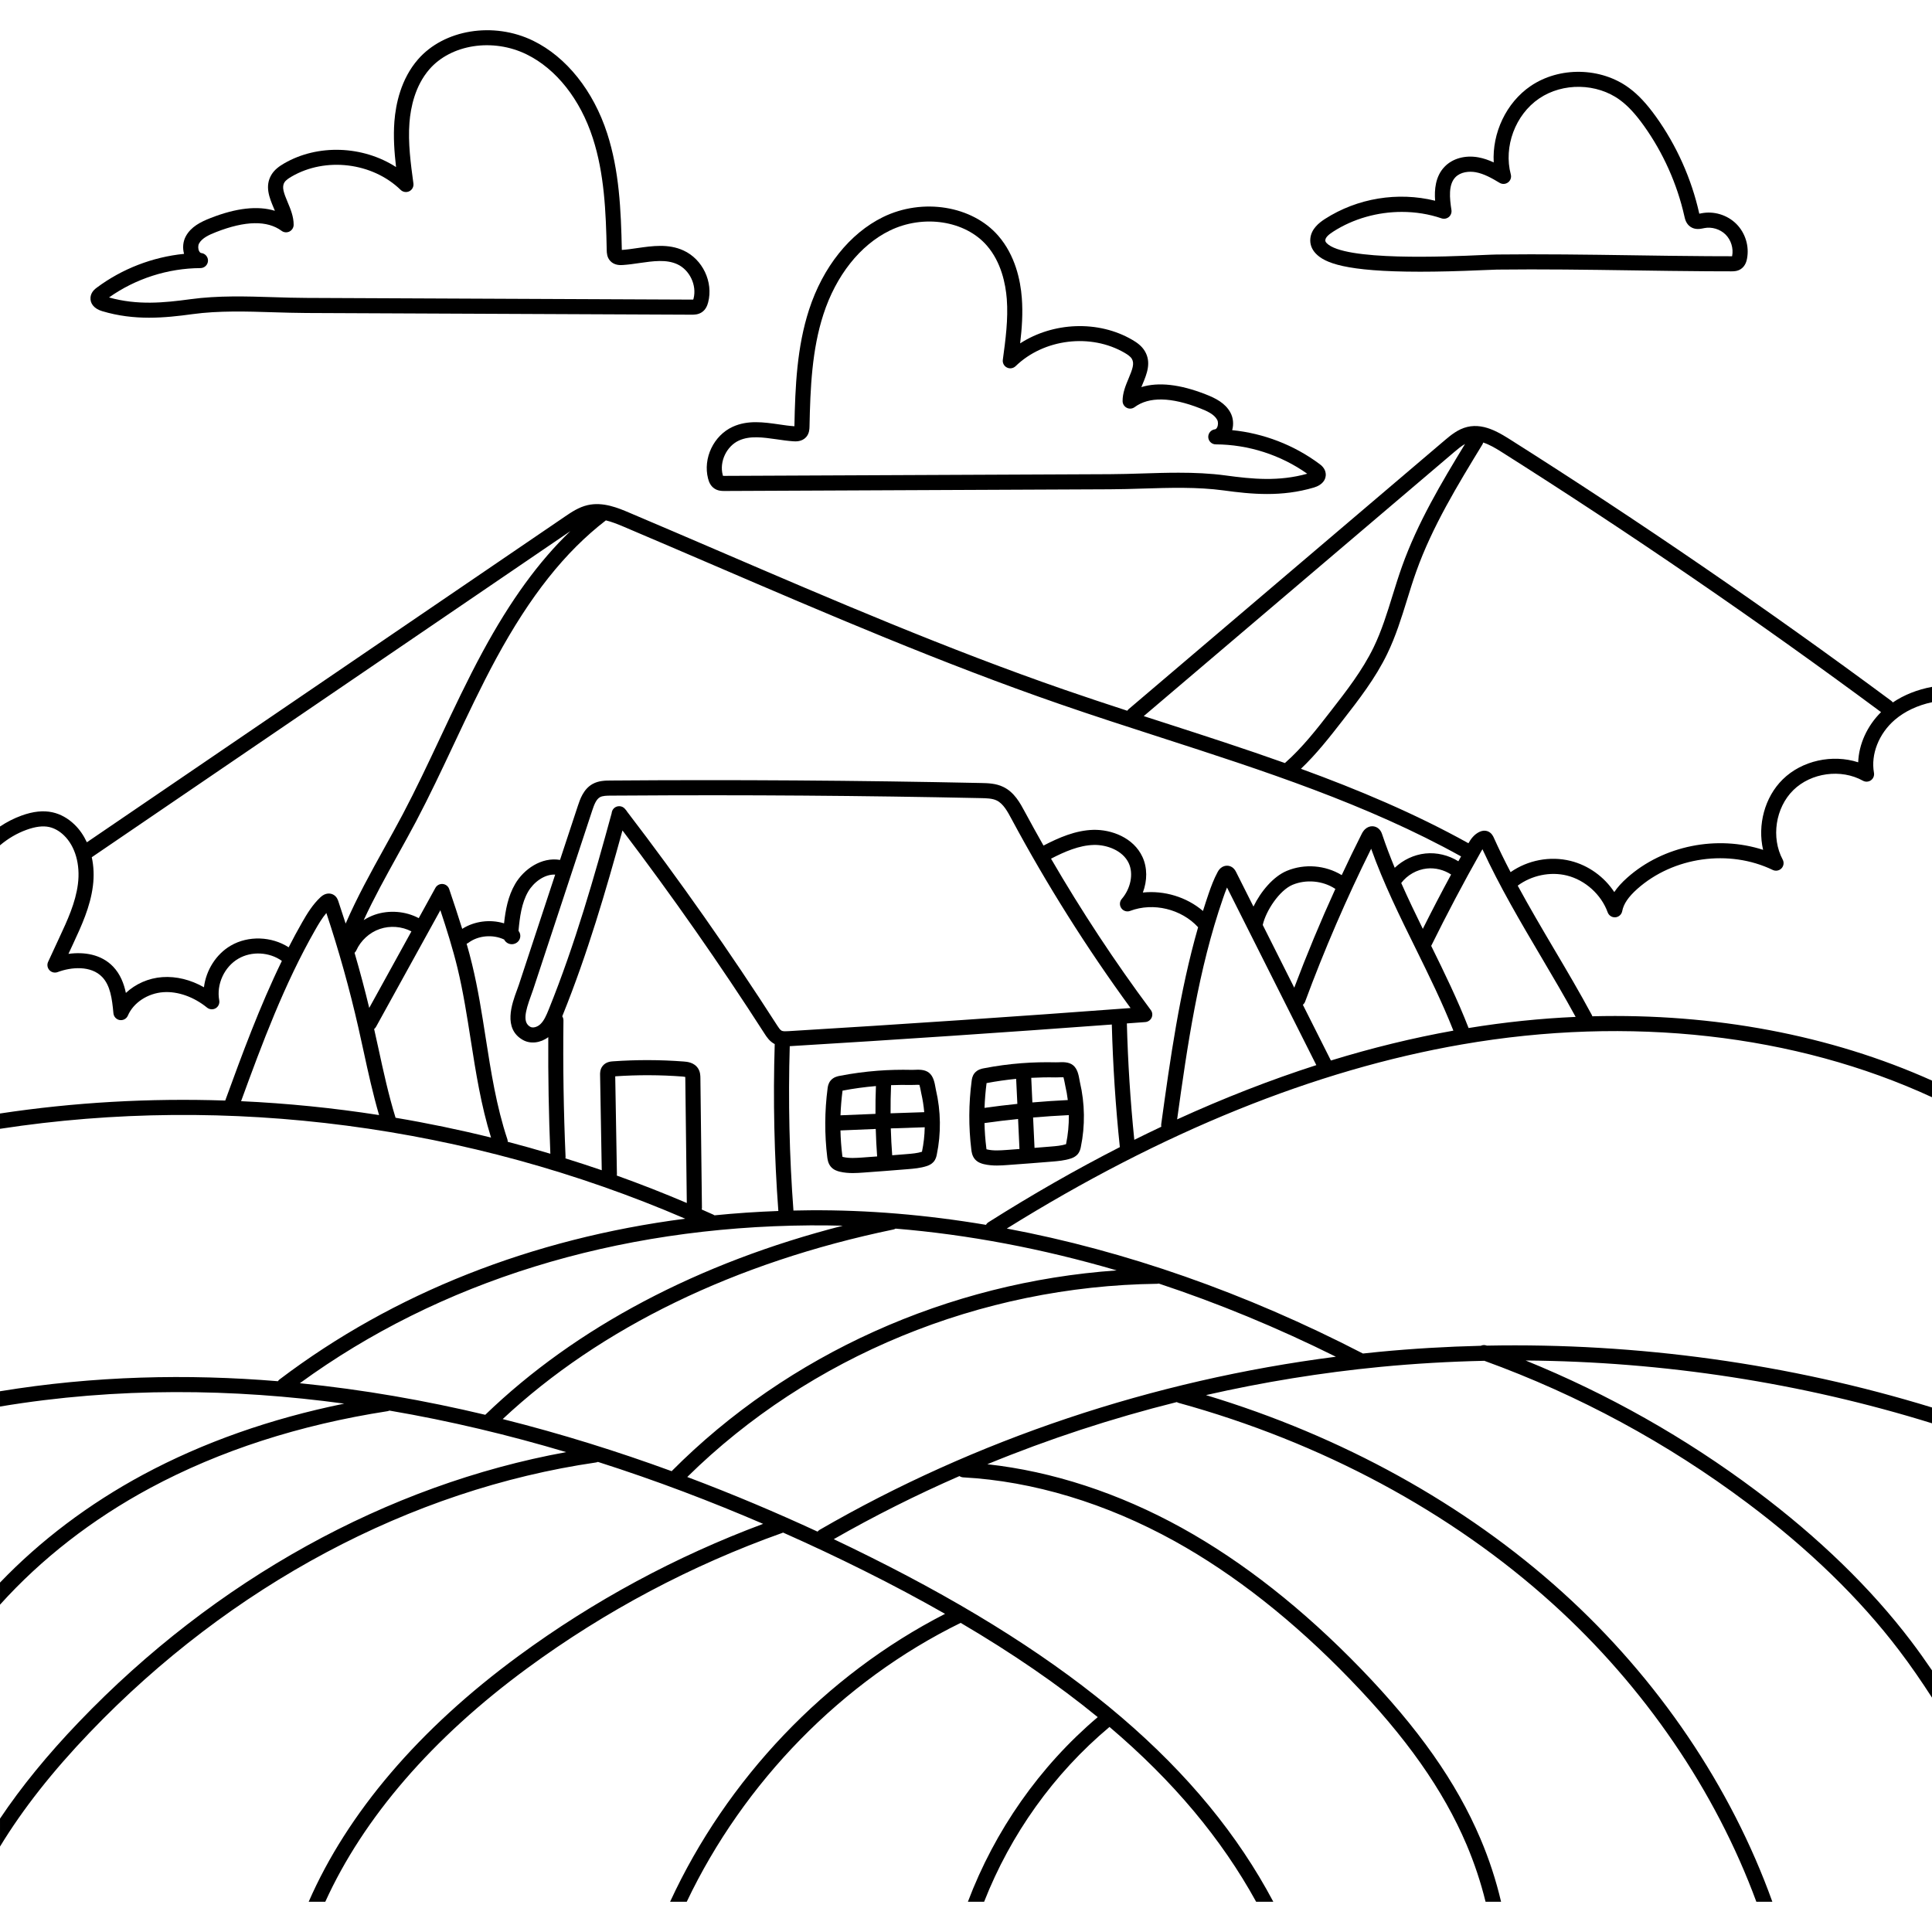 <svg id="Capa_1" enable-background="new 0 0 512 512" height="512" viewBox="0 0 512 512" width="512" xmlns="http://www.w3.org/2000/svg"><path d="m502.14 190.766c2.64-2.26 6.03-3.85 9.86-4.67v-4.07c-3.87.72-7.41 2.12-10.38 4.13-.11-.15-.25-.3-.41-.42-32.73-24.26-66.78-47.6-101.2-69.38-2.04-1.29-4.3-2.6-6.69-3.17-.32-.07-.63-.13-.95-.18-1.16-.17-2.34-.15-3.55.14-2.49.6-4.43 2.25-5.99 3.57l-83.71 71.2c-.16.13-.27.28-.38.44-5.54-1.81-11.11-3.65-16.59-5.55-30.96-10.71-61.61-23.88-91.25-36.62-7.9-3.39-16.07-6.9-24.12-10.31-2.94-1.25-6.97-2.95-11.05-2.01-2.36.54-4.31 1.87-6.03 3.04l-126.68 86.31c-.83-1.79-1.92-3.39-3.28-4.7-1.71-1.66-3.72-2.78-5.82-3.24-2.43-.54-5.13-.26-8.24.87-2.01.73-3.91 1.71-5.68 2.89v4.98c2.08-1.76 4.46-3.18 7.04-4.11 2.38-.86 4.35-1.1 6.02-.73 1.37.31 2.72 1.07 3.9 2.22 2.97 2.87 4.35 7.69 3.69 12.88-.62 4.95-2.81 9.68-4.94 14.24l-2.96 6.39c-.34.73-.2 1.6.35 2.2.55.59 1.41.8 2.17.51 3.59-1.35 8.83-1.81 11.82 1.31 2.13 2.24 2.61 5.67 2.97 9.61.09.91.78 1.65 1.68 1.79.11.02.21.02.31.02.79 0 1.52-.46 1.84-1.21 1.47-3.42 5.25-5.91 9.42-6.2 3.81-.26 8.04 1.23 11.56 4.09.66.53 1.57.59 2.29.17.72-.43 1.09-1.26.94-2.09-.79-4.24 1.34-8.89 5.07-11.05 3.51-2.05 8.23-1.77 11.53.59-5.87 12.05-10.51 24.67-15.01 37.01-20.04-.67-40.05.46-59.69 3.43v4.06c60.33-9.27 124.21-.9 181.59 23.82-40.62 5.26-77.33 19.73-107.51 42.6-.18.13-.32.3-.43.47-23.94-1.98-48.68-1.44-73.65 2.66v4.05c31.11-5.19 61.91-4.76 91.22-.77-19.53 3.98-37.42 10.29-53.29 18.82-14.41 7.76-27.26 17.47-37.93 28.6v5.86c10.91-12.12 24.45-22.67 39.83-30.94 18.37-9.87 39.52-16.72 62.87-20.34.18-.03.34-.09.5-.16 16.2 2.76 31.88 6.55 46.85 11.01-47.42 8.64-93.03 33.83-129.13 71.5-8.33 8.69-15.27 17.19-20.92 25.62v7.41c6.04-9.94 13.93-19.95 23.81-30.26 37.34-38.96 84.98-64.37 134.13-71.53.18-.03.35-.08.51-.15 15.53 4.95 30.21 10.57 43.79 16.42-23.12 8.62-44.92 20.38-64.82 35-26.4 19.37-45.36 41.65-55.62 65.15h4.4c10.12-22.27 28.37-43.42 53.58-61.93 20.67-15.17 43.4-27.23 67.56-35.83.07-.02.12-.05.18-.08 7.48 3.32 14.61 6.69 21.33 10.04 7.6 3.78 14.79 7.62 21.6 11.5-31.73 16.25-57.9 43.85-72.87 76.3h4.41c15.1-31.7 41.16-58.51 72.6-73.91 13.69 8.05 25.77 16.34 36.32 24.98-15.44 13.08-27.29 30.09-34.41 48.93h4.3c7.01-17.86 18.44-33.95 33.23-46.33 16.9 14.35 29.69 29.65 38.86 46.33h4.55c-18.73-35.33-52.94-64.55-106.81-91.38-3.14-1.57-6.37-3.14-9.68-4.71 10.74-6.14 21.86-11.72 33.31-16.72.28.19.62.32 1 .34 18.49 1 37.86 6.85 56.04 16.91 15.82 8.77 31.46 21.07 46.45 36.58 14.91 15.4 24.72 29.33 30.89 43.82 2.09 4.92 3.78 9.99 5.05 15.16h4.11c-1.34-5.71-3.17-11.3-5.48-16.73-6.36-14.96-16.44-29.27-31.69-45.04-15.27-15.78-31.22-28.33-47.4-37.29-16.69-9.24-34.39-15.02-51.58-16.89 16.22-6.67 33.03-12.18 50.19-16.47.15.08.3.15.46.2 37.91 10.44 72.2 28.85 99.16 53.23 24.39 22.05 43.17 49.65 53.99 78.99h4.24c-10.94-30.46-30.3-59.13-55.55-81.96-25.93-23.45-58.51-41.45-94.55-52.31 15.2-3.46 30.66-5.97 46.23-7.48 9.15-.88 18.34-1.41 27.55-1.61 24.99 9.07 48.45 21.75 69.72 37.7 16.26 12.19 29.78 25.32 40.17 39.01 3.08 4.04 5.97 8.26 8.74 12.55v-7.22c-1.79-2.63-3.63-5.22-5.55-7.75-10.62-13.99-24.4-27.37-40.96-39.79-18.85-14.13-39.39-25.73-61.18-34.58 36.56.28 73.13 5.91 107.69 16.64v-4.19c-37.84-11.61-78.02-17.17-117.96-16.39-.03-.01-.06-.02-.09-.03-.52-.19-1.06-.15-1.53.07-9.02.22-18.02.75-26.99 1.61-1.41.14-2.83.29-4.24.44-.01 0-.01-.01-.02-.01-31.14-16.09-63.07-27.24-94.36-33.11 41.18-25.64 81.75-42.06 120.61-48.79 44.4-7.7 88.36-2.73 124.58 13.99v-4.41c-26.9-12.07-57.84-17.87-90.01-17.04-.03-.12-.08-.24-.15-.36-3.18-5.92-6.65-11.8-10.01-17.48-3.24-5.49-6.53-11.08-9.62-16.78 3.66-2.72 8.63-3.78 13.04-2.68 4.86 1.21 9.1 5.04 10.8 9.75.29.8 1.05 1.32 1.88 1.32h.16c.9-.08 1.64-.74 1.81-1.63.36-1.91 1.63-3.78 3.99-5.89 9.58-8.53 24.35-10.6 35.91-5.03.78.37 1.71.2 2.31-.42.6-.63.73-1.57.32-2.33-3.12-5.84-1.91-13.75 2.81-18.4 4.72-4.64 12.66-5.72 18.45-2.5.67.37 1.5.33 2.13-.12s.94-1.23.8-1.99c-.88-4.88 1.29-10.38 5.52-14.02zm-116.72-71c.87-.74 1.83-1.54 2.83-2.11-6.25 10.26-12.57 20.88-16.7 32.45-.91 2.55-1.72 5.15-2.5 7.67-1.43 4.63-2.91 9.42-5.03 13.78-2.95 6.09-7.23 11.59-11.37 16.91-3.69 4.76-7.52 9.67-12.05 13.67-.03.03-.05.05-.08.08-10.56-3.76-21.19-7.2-31.69-10.59-1.89-.61-3.81-1.23-5.73-1.85zm-224.86 18.14c1.48.35 3.02.96 4.66 1.65 8.04 3.41 16.2 6.92 24.1 10.31 29.7 12.76 60.42 25.96 91.52 36.72 8.87 3.07 17.97 6.01 26.76 8.85 26.87 8.68 54.65 17.66 79.6 31.52-.24.43-.48.86-.72 1.29-2.59-1.61-5.72-2.38-8.75-2.06-3.02.32-5.91 1.7-8.11 3.79-1.2-2.91-2.33-5.85-3.32-8.82-.12-.39-.52-1.57-1.75-2.03-1.06-.4-2.67-.15-3.67 1.84-1.82 3.61-3.59 7.26-5.31 10.95-4.33-2.64-9.86-3.09-14.55-1.13-3.6 1.5-6.91 5.48-8.84 9.46l-4.61-9.17c-.45-.9-1.1-1.45-1.92-1.61-.44-.09-1.94-.23-2.94 1.59-1.03 1.89-1.77 3.92-2.38 5.68-.54 1.56-1.04 3.12-1.53 4.68-4.33-3.7-10.27-5.49-15.93-4.89 1.19-3.15 1.21-6.58-.1-9.42-2.37-5.14-8.23-7.3-13.01-7.19-4.74.13-9.15 2.06-13.22 4.17-1.68-2.97-3.34-5.95-4.95-8.95-1.24-2.31-2.78-5.19-5.72-6.6-1.95-.95-4.1-.99-5.83-1.03-32.6-.69-65.65-.91-98.25-.66-1.33.01-3.15.02-4.77.93-2.42 1.37-3.31 4.06-3.9 5.84l-4.71 14.27c-4.9-.83-9.61 2.46-11.9 6.39-1.9 3.27-2.55 6.94-2.93 10.42-3.67-1.12-7.84-.61-11.09 1.46-1.1-3.56-2.29-7.08-3.45-10.54-.25-.75-.93-1.28-1.72-1.35-.78-.07-1.54.33-1.93 1.02l-4.42 8.03c-3.51-1.86-7.85-2.2-11.61-.92-1.04.36-2.03.85-2.97 1.44 2.7-5.86 5.87-11.58 8.95-17.15 1.63-2.94 3.32-5.97 4.92-9 3.56-6.76 6.86-13.76 10.05-20.54 3.52-7.47 7.16-15.2 11.14-22.56 9.05-16.69 18.3-28.35 29.11-36.68zm224 93.85c-2.58 4.76-5.08 9.57-7.5 14.4-1.96-3.99-3.9-8.04-5.72-12.15 1.62-2.13 4.15-3.56 6.8-3.84 2.23-.24 4.54.36 6.42 1.59zm-30.67 3.8c-3.93 8.61-7.57 17.37-10.9 26.19l-8.35-16.62c.85-3.79 4.44-9.2 7.91-10.65 3.58-1.49 7.99-1.09 11.23 1.03.03.02.07.03.11.05zm-188.21-21.13c-.38-.5-.97-.78-1.59-.78-.12 0-.25.01-.38.04-.75.14-1.35.7-1.54 1.43-.02.08-.04.15-.06.23v.11c-4.61 16.88-9.68 34.7-16.68 52.04-.65 1.61-1.27 3.03-2.25 3.94-.81.76-1.98 1.06-2.65.68-1.98-1.12-1.46-3.78.2-8.29.21-.56.4-1.09.55-1.55l15.64-47.41c.52-1.58 1.07-3.04 2.07-3.6.71-.4 1.84-.41 2.83-.42h.25c.67-.01 1.33-.01 2-.01s1.33-.01 2-.01c31.18-.21 62.75.02 93.88.68 1.48.03 3.01.06 4.19.63 1.76.85 2.91 3 3.92 4.89 9.31 17.35 19.91 34.19 31.55 50.11-30.07 2.25-60.56 4.31-90.68 6.13-.62.04-1.4.08-1.79-.12-.41-.2-.84-.87-1.19-1.41-12.44-19.38-25.84-38.47-39.85-56.76v-.04c-.16-.19-.28-.33-.42-.51zm-56.65 32.4-11.18 20.28c-1.18-4.89-2.48-9.77-3.89-14.6.18-.18.34-.37.45-.61 1.18-2.64 3.51-4.78 6.25-5.71 2.71-.93 5.83-.69 8.37.64zm-47.87 3.77c-3.92 2.28-6.56 6.55-7.11 11.04-3.52-2-7.32-2.94-11.01-2.69-3.67.25-7.14 1.81-9.68 4.19-.52-2.47-1.48-4.98-3.38-6.97-3.15-3.3-7.75-3.95-11.84-3.38l1.2-2.58c2.25-4.85 4.58-9.86 5.28-15.42.34-2.65.22-5.23-.3-7.61l126.83-86.42c-8.37 8.03-15.88 18.38-23.22 31.93-4.04 7.46-7.7 15.23-11.24 22.75-3.17 6.74-6.45 13.71-9.97 20.38-1.58 2.99-3.26 6.01-4.88 8.93-3.57 6.45-7.24 13.09-10.24 20.01-.64-2-1.29-4-1.96-5.98-.11-.31-.38-1.12-1.2-1.62-.83-.51-2.18-.62-3.47.58-2.12 1.97-3.59 4.4-4.92 6.73-1.24 2.16-2.42 4.36-3.55 6.58-4.51-2.91-10.7-3.16-15.34-.45zm2.73 41.23c5.59-15.33 11.46-31.06 19.64-45.38.87-1.54 1.81-3.12 2.96-4.49 3.3 9.93 6.15 20.12 8.47 30.32.48 2.12.94 4.25 1.41 6.38 1.2 5.55 2.46 11.26 4.09 16.85-12.14-1.89-24.36-3.12-36.57-3.68zm40.94 4.39c-1.86-6.02-3.23-12.32-4.55-18.41-.37-1.7-.75-3.4-1.13-5.1.21-.16.38-.36.51-.6l17.04-30.89c1.67 5.03 3.29 10.18 4.54 15.32 1.51 6.26 2.53 12.79 3.52 19.11 1.34 8.55 2.73 17.36 5.37 25.82-8.37-2.07-16.82-3.82-25.3-5.25zm29.72 6.37c.01-.23-.02-.46-.1-.69-2.89-8.65-4.34-17.92-5.74-26.87-1-6.4-2.03-13.01-3.59-19.43-.44-1.84-.93-3.67-1.46-5.5.16-.06.31-.13.45-.23 2.63-1.98 6.49-2.29 9.48-.89.12.22.27.43.46.61.74.73 1.89.85 2.79.3.86-.52 1.25-1.55.95-2.5-.08-.26-.21-.5-.38-.7.32-3.52.79-7.35 2.56-10.4 1.43-2.45 4.29-4.65 7.16-4.51l-9.64 29.25c-.15.42-.32.9-.51 1.42-1.31 3.54-3.73 10.15 1.58 13.15 2.01 1.14 4.68.81 6.74-.74-.06 10.28.12 20.64.55 30.9-3.75-1.12-7.52-2.18-11.3-3.17zm25.11-20.04c-.66.87-.64 1.86-.63 2.34l.44 25.24c-3.19-1.1-6.4-2.14-9.62-3.14.03-.14.04-.29.03-.43-.52-11.98-.71-24.13-.56-36.11.01-.41-.11-.79-.32-1.11.05-.12.1-.24.14-.35 6.57-16.28 11.45-33 15.82-48.91 13.2 17.39 25.85 35.48 37.63 53.82.57.89 1.35 2.1 2.72 2.8-.46 14.7-.13 29.58.96 44.23-5.7.21-11.35.59-16.92 1.15-.1-.07-.21-.14-.33-.19-1.01-.46-2.03-.9-3.05-1.35.03-.15.05-.31.05-.47l-.41-34.4c-.01-.59-.02-1.57-.59-2.48-1.03-1.66-2.98-1.81-3.82-1.87-6.22-.48-12.53-.49-18.76-.05-.57.04-1.91.13-2.78 1.28zm3.8 28.99c.02-.12.04-.25.03-.38l-.45-25.92c5.93-.41 11.93-.39 17.86.06.35.03.57.07.7.1 0 .11.01.24.01.32l.4 33.09c-6.12-2.61-12.3-5.03-18.55-7.27zm-84 55.03c37.03-26.99 83.69-41.45 135.22-41.83 2.88-.02 5.78.01 8.68.09-38.25 9.79-70.81 26.98-94.76 50.11-15.82-3.77-32.26-6.68-49.14-8.37zm227.64-26.41c15.69 5.2 31.39 11.67 46.92 19.39-48.46 6.21-95.54 21.97-136.82 45.88-.21.13-.39.29-.54.47-10.74-4.97-22.3-9.88-34.53-14.48 32.46-31.97 77.71-50.61 124.53-51.2.15-.01.3-.03.44-.06zm-11.17-3.49c-44.64 3.13-87.12 22.19-117.94 53.21-14.13-5.17-29.13-9.89-44.77-13.81 25.85-24.19 61.58-41.54 103.55-50.24.21-.04.39-.13.57-.23 19.21 1.58 38.86 5.3 58.59 11.07zm-33.97-12.77c-.29.18-.51.42-.66.7-15.8-2.66-31.41-3.97-46.65-3.86-1.46.01-2.92.03-4.38.07-1.08-14.43-1.41-29.08-.98-43.56 28.35-1.71 57-3.64 85.35-5.74.29 10.81 1 21.73 2.13 32.49-11.55 5.9-23.16 12.53-34.81 19.9zm38.64-21.83c-1.04-10.23-1.7-20.59-1.97-30.85 1.63-.13 3.26-.24 4.89-.36.72-.06 1.36-.5 1.67-1.17.3-.66.22-1.44-.22-2.02-9.54-12.81-18.39-26.26-26.44-40.11 3.6-1.86 7.45-3.54 11.33-3.64 3.36-.09 7.68 1.4 9.28 4.86 1.28 2.79.52 6.68-1.86 9.45-.6.69-.65 1.7-.12 2.45.52.75 1.49 1.05 2.34.72 6.12-2.32 13.59-.5 18.01 4.33-4.92 17.15-7.39 34.94-9.78 52.23-.03.22-.01.43.03.64-2.38 1.13-4.77 2.28-7.16 3.47zm11.35-5.42c2.71-19.56 5.62-39.7 12.16-58.6.32-.93.66-1.89 1.06-2.85l23.67 47.07c-12.19 3.92-24.49 8.72-36.89 14.38zm40.75-15.6-7.43-14.77c.26-.22.48-.49.6-.83 5.09-13.76 10.97-27.38 17.5-40.52 3.26 9.13 7.58 17.9 11.78 26.4 3.48 7.07 7.08 14.38 10.01 21.8-10.7 1.92-21.53 4.56-32.46 7.92zm55.68-27.53c3.08 5.21 6.24 10.58 9.18 15.97-9.38.41-18.86 1.4-28.37 2.95-2.89-7.45-6.44-14.72-9.91-21.77 4.13-8.37 8.54-16.73 13.13-24.85.13-.24.28-.51.45-.77 4.54 9.87 10.12 19.32 15.52 28.47zm84.06-51.5c-6.79-2.2-14.89-.5-20 4.53-4.81 4.72-6.72 12.13-5.2 18.67-12.18-3.94-26.41-1.17-36.01 7.38-1.45 1.29-2.58 2.54-3.43 3.81-2.67-4.05-6.84-7.08-11.59-8.26-5.43-1.35-11.33-.21-15.89 2.98-1.58-3.03-3.09-6.1-4.48-9.2-.15-.32-.59-1.31-1.7-1.67-.63-.2-1.3-.14-1.99.16-1.52.69-2.41 2.01-3 3.05-14.17-7.87-29.17-14.18-44.39-19.73 4.14-3.94 7.65-8.44 11.05-12.81 4.27-5.49 8.68-11.16 11.81-17.63 2.25-4.63 3.78-9.56 5.26-14.33.76-2.48 1.56-5.05 2.44-7.51 4.25-11.92 11-22.96 17.52-33.65.11-.17.17-.35.22-.53 1.6.51 3.23 1.46 4.81 2.46 34.23 21.65 68.08 44.86 100.63 68.98-3.68 3.64-5.89 8.5-6.06 13.3z"/><path d="m376.35 72.006c4.64 0 10.07-.13 16.42-.41 1.8-.08 3.17-.14 3.95-.15 11.87-.14 23.93.03 35.6.2 6.62.1 13.46.2 20.18.24 2.11.01 4.22 0 6.29.02.57 0 1.64.02 2.59-.63 1.22-.83 1.5-2.23 1.59-2.69.65-3.33-.44-6.88-2.85-9.27s-5.98-3.46-9.3-2.78l-.21.04c-.08.02-.18.04-.28.06-.01-.07-.03-.13-.04-.17-2.04-9.1-5.99-17.93-11.42-25.51-2.5-3.48-4.71-5.85-7.17-7.66-7.45-5.49-18.42-5.7-26.08-.49-6.47 4.41-10.21 12.45-9.77 20.24-1.29-.6-2.64-1.09-4.09-1.35-3.5-.63-6.86.31-8.96 2.52-2.43 2.54-2.7 6.08-2.48 8.98-9.89-2.43-20.59-.7-29.2 4.83-1.54 1-3.63 2.62-3.87 5.2-.14 1.45.35 2.82 1.43 3.95 2.34 2.46 7.71 4.83 27.67 4.83zm-25.12-8.41c.06-.63.73-1.35 2.06-2.2 5.35-3.45 11.8-5.24 18.21-5.24 3.59 0 7.16.56 10.53 1.71.66.22 1.39.08 1.93-.36.53-.45.79-1.15.69-1.84-.49-3.17-.85-6.71 1.04-8.69 1.39-1.45 3.68-1.64 5.37-1.34 2.2.4 4.27 1.56 6.36 2.82.7.42 1.58.37 2.23-.12.66-.49.94-1.32.73-2.11-1.96-7.36 1.19-15.82 7.49-20.11s15.32-4.12 21.46.4c2.11 1.56 4.04 3.64 6.29 6.77 5.12 7.15 8.85 15.47 10.77 24.06.15.69.44 1.97 1.6 2.76 1.25.85 2.63.56 3.45.39l.18-.04c2-.41 4.23.26 5.68 1.7s2.13 3.66 1.74 5.67c0 .03-.01.05-.02.08h-.2c-2.1 0-4.19-.01-6.29-.02-6.71-.04-13.54-.14-20.15-.24-11.7-.17-23.79-.34-35.7-.2-.83.01-2.2.07-4.08.15-9.02.41-36.45 1.63-41.03-3.18-.35-.37-.36-.62-.34-.82z"/><path d="m187.65 126.836c.2.79.6 1.92 1.69 2.64.9.6 1.9.64 2.54.64.04 0 .11-.01.12 0l102.14-.45c2.88-.01 5.85-.1 8.72-.19 7.13-.22 14.5-.45 21.42.49 3.71.51 7.55.95 11.53.95 4 0 8.14-.45 12.43-1.73 2.1-.63 3.25-2.01 3.09-3.68-.14-1.42-1.22-2.23-1.68-2.57-6.71-5-14.79-8.11-23.11-8.94.44-1.55.29-3.27-.46-4.65-1.37-2.54-3.96-3.83-6.55-4.84-6.82-2.67-12.53-3.31-17.06-1.92.1-.25.21-.51.32-.77 1.12-2.69 2.4-5.75.6-8.77-.84-1.41-2.14-2.3-3.31-2.98-9.02-5.27-21-4.71-29.73.93.47-3.97.76-8.01.44-12.08-.35-4.63-1.73-11.24-6.23-16.43-6.9-7.97-20.04-10.1-30.55-4.96-8.8 4.31-15.94 13.26-19.6 24.55-3.21 9.9-3.67 20.26-3.88 30.88h-.05c-1.31-.09-2.64-.28-4.04-.49-4.06-.58-8.26-1.19-12.25.63-5.07 2.31-7.94 8.35-6.54 13.74zm8.2-10.1c2.92-1.33 6.36-.83 10.02-.31 1.41.21 2.88.42 4.33.52.62.04 2.27.16 3.41-1.08.88-.97.9-2.16.92-2.81.21-10.32.64-20.36 3.68-29.74 3.33-10.28 9.73-18.36 17.55-22.19 8.95-4.38 20.03-2.67 25.78 3.97 3.79 4.38 4.95 10.1 5.27 14.13.41 5.33-.33 10.82-1.05 16.12-.12.84.32 1.67 1.08 2.05.76.39 1.68.24 2.3-.35 7.48-7.27 19.92-8.79 28.93-3.52.72.42 1.51.94 1.88 1.57.74 1.22.16 2.77-.85 5.18-.76 1.81-1.62 3.86-1.6 6.03.01.75.44 1.43 1.11 1.77s1.47.27 2.08-.18c3.8-2.81 9.65-2.7 17.38.33 1.76.69 3.7 1.55 4.49 3.02.31.56.29 1.44-.02 2.04-.16.3-.35.47-.56.49-1.05.12-1.83 1.04-1.78 2.1.06 1.05.93 1.89 1.99 1.89 8.63.04 17.2 2.79 24.24 7.78-7.56 2.11-14.54 1.42-21.61.46-4.1-.56-8.29-.73-12.47-.73-3.22 0-6.44.1-9.61.2-2.85.09-5.79.18-8.61.19l-102.14.45c-.09 0-.25 0-.39-.01-.02-.06-.05-.15-.08-.27-.91-3.51 1.03-7.6 4.33-9.1z"/><path d="m286.09 286.246c-.24-1.35-.55-3.03-1.74-3.97-1.13-.89-2.7-.82-3.96-.76-.24.01-.46.02-.62.01-3-.07-6.05 0-9.05.23-3.35.26-6.71.71-9.99 1.35-.55.1-1.69.32-2.48 1.3-.58.73-.7 1.58-.75 2.03-.8 6.04-.83 12.17-.09 18.22.07.59.2 1.68.97 2.57.73.83 1.7 1.13 2.37 1.29 1.15.27 2.33.36 3.44.36.99 0 1.93-.07 2.77-.13 4-.28 7.99-.6 11.85-.91 1.54-.13 3.29-.27 4.97-.82.53-.18 1.21-.46 1.76-1.07.63-.7.8-1.52.89-1.96 1.17-5.61 1.09-11.55-.23-17.17-.03-.15-.07-.35-.11-.57zm-24.64.79c.01 0 .02 0 .03-.01 2.58-.49 5.2-.86 7.81-1.12l.32 6.63c-2.91.3-5.81.65-8.7 1.06.08-2.2.26-4.38.54-6.56zm5.23 17.72c-1.6.11-3.43.24-5.02-.13-.1-.03-.17-.05-.23-.06-.02-.14-.05-.32-.05-.39-.27-2.17-.43-4.36-.48-6.55 2.95-.42 5.92-.78 8.9-1.09l.37 7.96c-1.16.09-2.32.18-3.49.26zm6.61-19.12c2.12-.11 4.26-.16 6.38-.11.24.01.56 0 .9-.02.31-.01.89-.04 1.26-.01.13.41.26 1.12.33 1.46.05.3.1.57.15.78.29 1.25.52 2.52.67 3.79-3.12.15-6.26.36-9.39.63zm9.23 17.53c-.01.02-.01.04-.02.06-1.22.39-2.64.51-4.01.62-1.43.12-2.88.23-4.33.35l-.38-8.05c3.16-.27 6.32-.48 9.47-.63.03 2.58-.21 5.15-.73 7.65z"/><path d="m247.92 288.246c-.24-1.35-.55-3.03-1.74-3.97-1.14-.89-2.7-.82-3.96-.76-.24.01-.46.02-.62.01-3-.07-6.05 0-9.05.23-3.35.26-6.71.71-9.99 1.35-.55.1-1.69.32-2.47 1.29-.6.74-.71 1.59-.77 2.04-.79 6.04-.82 12.17-.09 18.22.08.59.21 1.68.98 2.57.72.83 1.7 1.13 2.37 1.29 1.15.27 2.32.36 3.44.36.98 0 1.93-.07 2.77-.13 4-.28 7.99-.6 11.85-.91 1.54-.13 3.28-.27 4.97-.82.53-.18 1.21-.46 1.76-1.07.63-.69.8-1.52.89-1.96 1.17-5.61 1.09-11.54-.23-17.17-.03-.15-.07-.35-.11-.57zm-24.64.79c.01 0 .02 0 .03-.01 2.9-.56 5.87-.96 8.82-1.21-.1 2.45-.14 4.91-.12 7.37-3.1.12-6.19.25-9.27.38.08-2.18.26-4.36.54-6.53zm5.23 17.72c-1.61.11-3.43.24-5.02-.13-.1-.03-.17-.05-.23-.06-.02-.14-.05-.32-.05-.39-.27-2.19-.43-4.4-.48-6.6 3.1-.14 6.22-.27 9.35-.39.07 2.43.19 4.86.37 7.28-1.31.1-2.62.2-3.94.29zm7.63-19.18c1.79-.06 3.58-.09 5.35-.05.25.01.56 0 .91-.02.31-.01.89-.04 1.25-.01.14.41.27 1.12.34 1.46.05.3.1.57.15.78.38 1.64.64 3.32.79 5-2.96.09-5.94.19-8.92.3-.01-2.49.02-4.98.13-7.46zm8.2 17.59c0 .02 0 .04-.01.06-1.22.39-2.64.51-4.02.62-1.27.1-2.57.21-3.87.31-.18-2.37-.3-4.74-.37-7.12 3.01-.11 6.01-.21 8.99-.3-.04 2.16-.28 4.32-.72 6.43z"/><path d="m27.07 82.456c4.3 1.29 8.44 1.74 12.44 1.74 3.98 0 7.82-.44 11.53-.95 6.92-.94 14.29-.72 21.42-.49 2.87.08 5.83.18 8.71.19l102.14.45h.01c.62 0 1.69 0 2.66-.64 1.09-.72 1.48-1.85 1.69-2.64 1.4-5.39-1.47-11.43-6.55-13.74-3.98-1.82-8.18-1.21-12.24-.63-1.41.21-2.74.4-4.05.49h-.04c-.22-10.62-.68-20.98-3.88-30.88-3.66-11.3-10.8-20.24-19.6-24.55-10.52-5.14-23.65-3.01-30.55 4.95-4.51 5.2-5.88 11.81-6.24 16.44-.31 4.07-.02 8.11.44 12.08-8.72-5.64-20.7-6.2-29.73-.93-1.16.68-2.46 1.57-3.3 2.97-1.81 3.03-.53 6.09.6 8.78.11.26.22.52.32.77-4.53-1.39-10.25-.76-17.06 1.92-2.59 1.01-5.18 2.3-6.55 4.84-.75 1.38-.9 3.1-.46 4.65-8.32.83-16.4 3.94-23.11 8.94-.46.34-1.54 1.15-1.68 2.57-.16 1.67.99 3.05 3.08 3.67zm26.06-11.41c1.06-.01 1.93-.84 1.99-1.9.05-1.05-.73-1.97-1.78-2.09-.22-.02-.4-.19-.56-.49-.32-.6-.33-1.48-.03-2.04.8-1.47 2.74-2.33 4.5-3.02 7.73-3.03 13.57-3.14 17.38-.33.6.45 1.41.51 2.08.18.67-.34 1.1-1.02 1.11-1.77.02-2.17-.84-4.22-1.6-6.03-1.01-2.41-1.59-3.96-.86-5.19.38-.63 1.17-1.14 1.89-1.56 9.01-5.27 21.45-3.76 28.93 3.52.61.59 1.54.73 2.3.35s1.19-1.21 1.08-2.05c-.72-5.31-1.46-10.79-1.05-16.12.31-4.03 1.48-9.75 5.27-14.13 5.75-6.64 16.83-8.35 25.77-3.97 7.83 3.83 14.23 11.91 17.55 22.19 3.04 9.38 3.48 19.42 3.69 29.74.02.64.04 1.84.92 2.8 1.13 1.25 2.78 1.13 3.4 1.09 1.46-.1 2.93-.31 4.34-.52 3.65-.52 7.1-1.02 10.02.31 3.3 1.5 5.24 5.58 4.33 9.1-.03.12-.06.21-.09.27-.13.01-.29.01-.38.01l-102.14-.45c-2.83-.01-5.77-.1-8.61-.19-7.29-.23-14.83-.46-22.08.53-7.08.96-14.06 1.65-21.61-.46 7.04-4.99 15.61-7.74 24.24-7.78z"/></svg>
